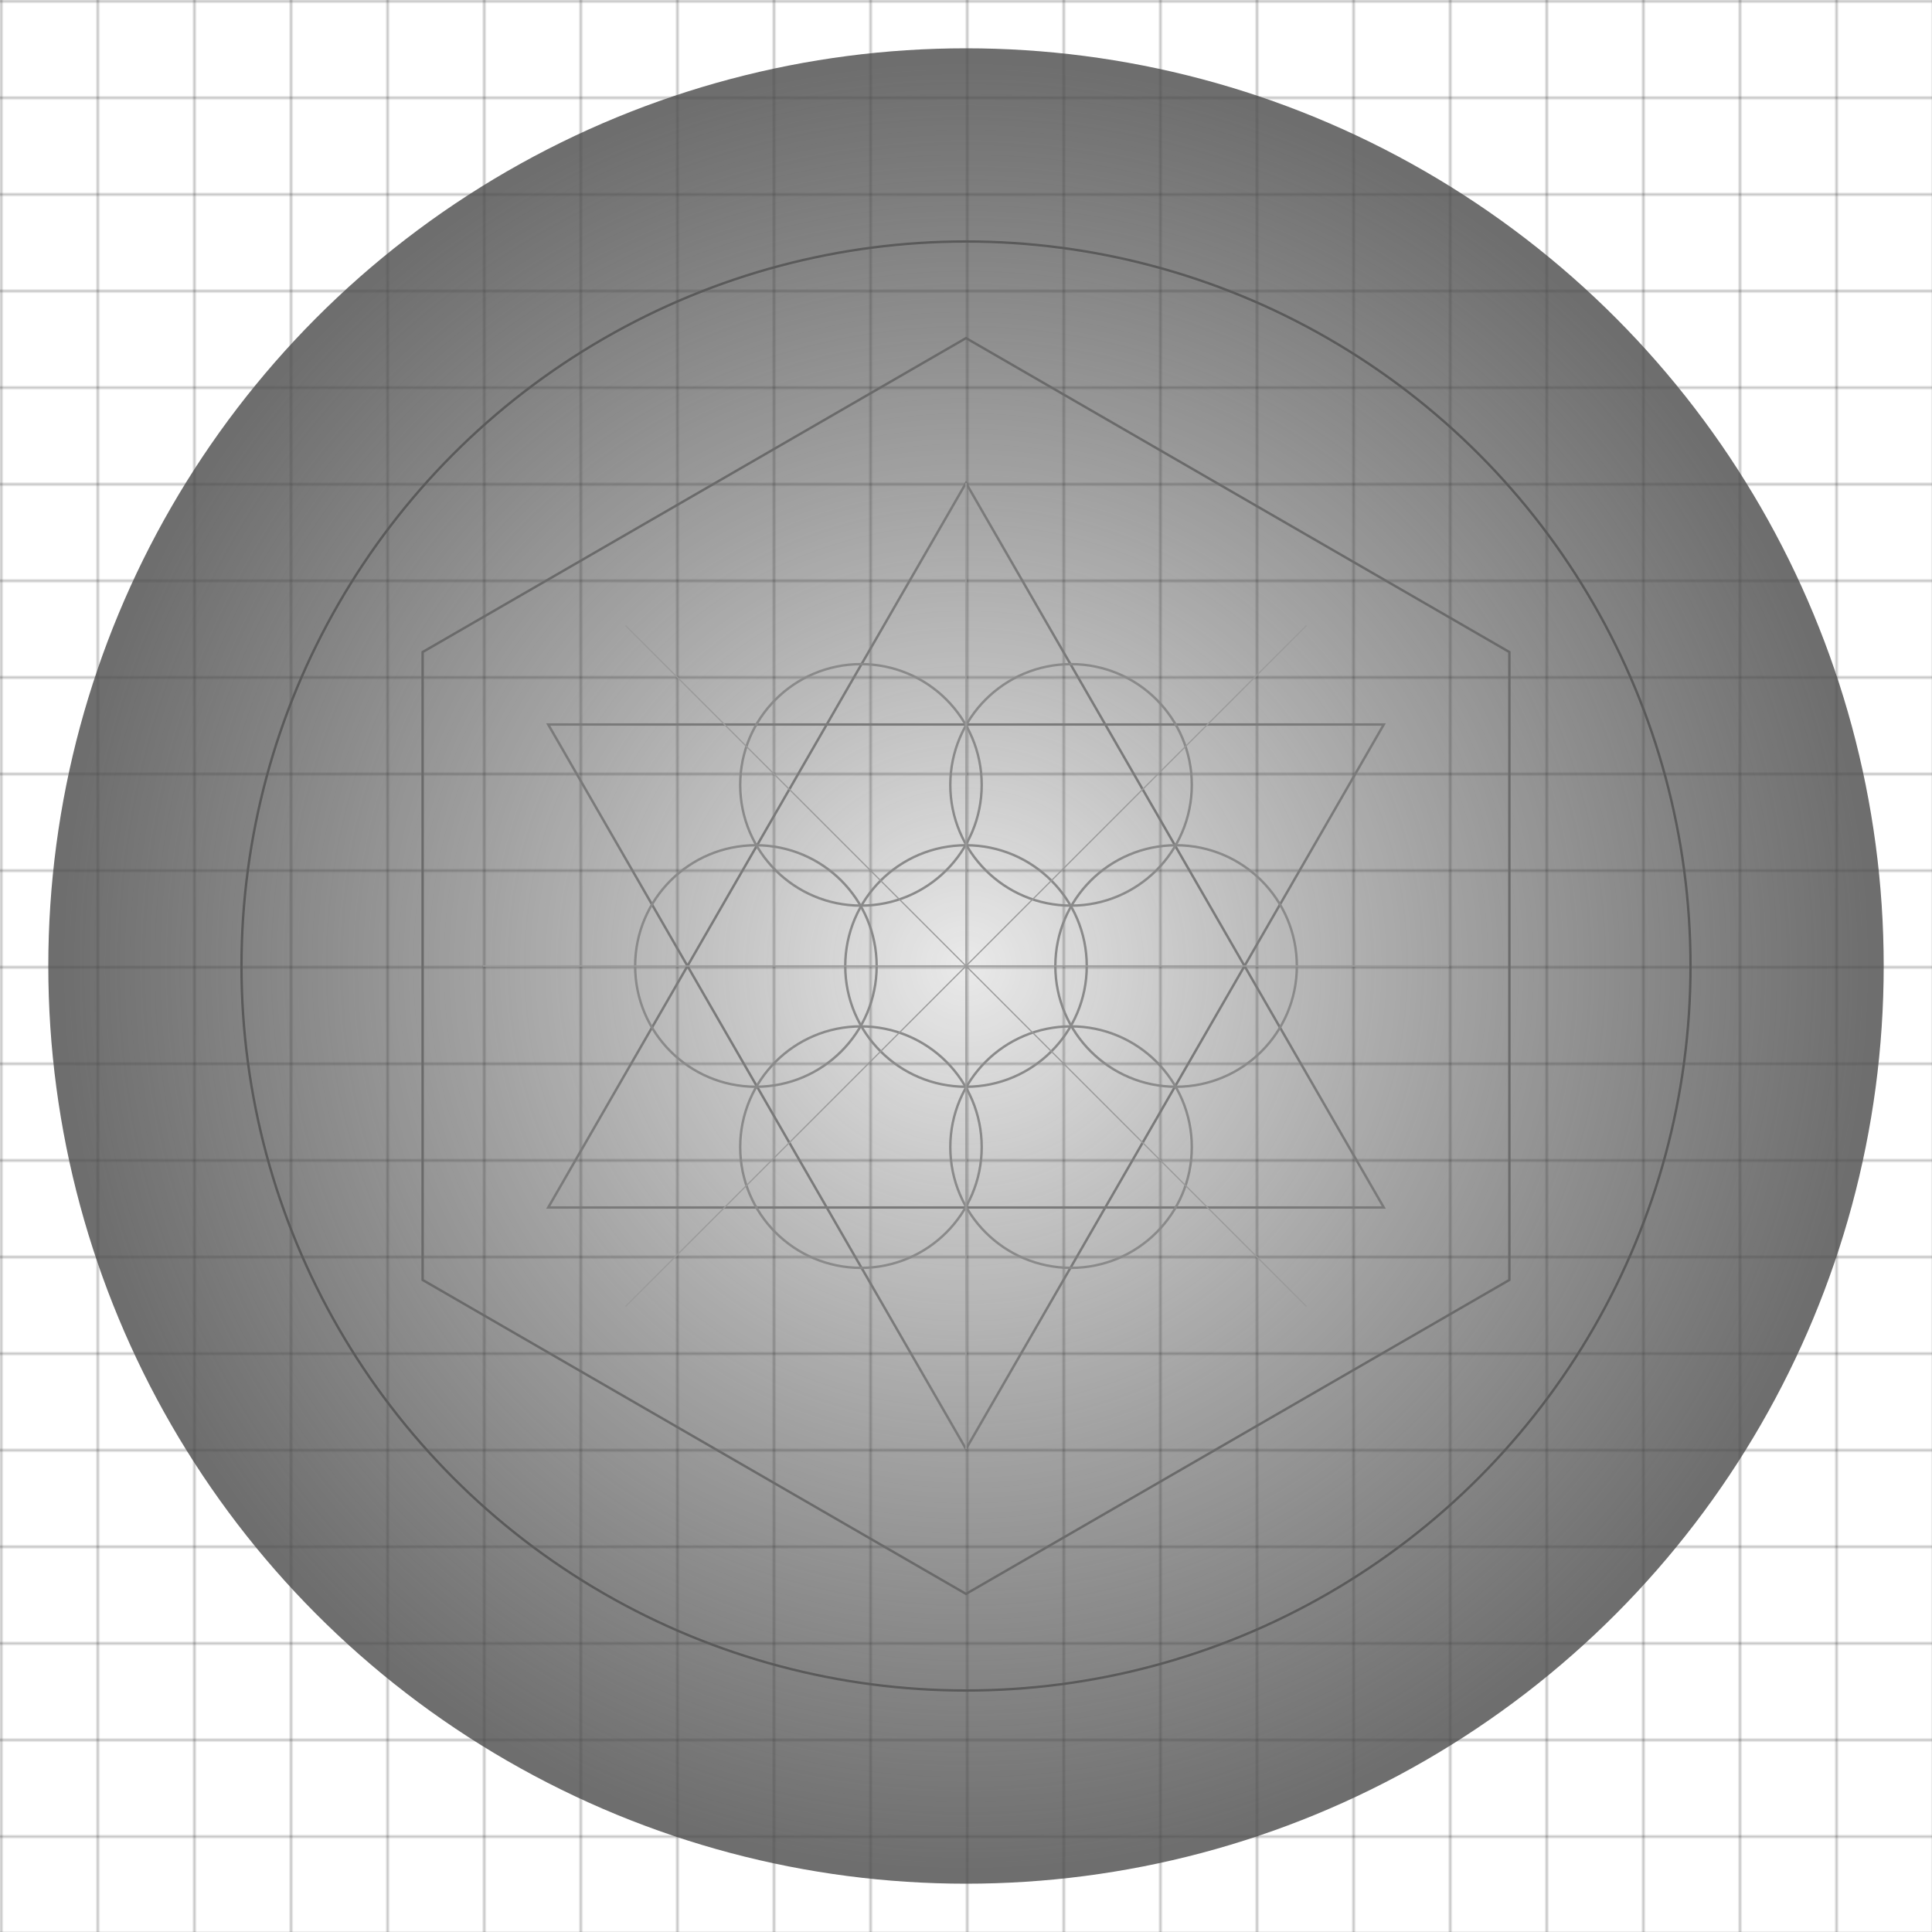 <svg viewBox="0 0 800 800" xmlns="http://www.w3.org/2000/svg">
    <!-- Holographic Grid Background -->
    <defs>
        <pattern id="grid" width="40" height="40" patternUnits="userSpaceOnUse">
            <path d="M 40 0 L 0 0 0 40" fill="none" stroke="#1a1a1a" stroke-width="0.5"/>
        </pattern>
        
        <radialGradient id="holoGrad" cx="50%" cy="50%" r="50%">
            <stop offset="0%" style="stop-color:#2a2a2a;stop-opacity:0.1"/>
            <stop offset="100%" style="stop-color:#4a4a4a;stop-opacity:0.8"/>
        </radialGradient>
    </defs>
    
    <!-- Base Holographic Field -->
    <rect width="800" height="800" fill="url(#grid)"/>
    <circle cx="400" cy="400" r="380" fill="url(#holoGrad)"/>
    
    <!-- Sacred Geometric Forms -->
    <!-- Metatron's Cube Base -->
    <g transform="translate(400 400)">
        <!-- Outer Circle -->
        <circle r="300" fill="none" stroke="#5a5a5a" stroke-width="1"/>
        
        <!-- Inner Hexagon -->
        <path d="M 0,-260 L 225,-130 L 225,130 L 0,260 L -225,130 L -225,-130 Z" 
              fill="none" stroke="#6a6a6a" stroke-width="1"/>
        
        <!-- Star Tetrahedron -->
        <path d="M 0,-200 L 173,100 L -173,100 Z M 0,200 L 173,-100 L -173,-100 Z" 
              fill="none" stroke="#7a7a7a" stroke-width="1"/>
        
        <!-- Central Flower of Life Pattern -->
        <g>
            <circle r="50" fill="none" stroke="#8a8a8a" stroke-width="1"/>
            <circle r="50" transform="translate(87,0)" fill="none" stroke="#8a8a8a" stroke-width="1"/>
            <circle r="50" transform="translate(43.5,75)" fill="none" stroke="#8a8a8a" stroke-width="1"/>
            <circle r="50" transform="translate(-43.5,75)" fill="none" stroke="#8a8a8a" stroke-width="1"/>
            <circle r="50" transform="translate(-87,0)" fill="none" stroke="#8a8a8a" stroke-width="1"/>
            <circle r="50" transform="translate(-43.5,-75)" fill="none" stroke="#8a8a8a" stroke-width="1"/>
            <circle r="50" transform="translate(43.5,-75)" fill="none" stroke="#8a8a8a" stroke-width="1"/>
        </g>
        
        <!-- Connecting Lines -->
        <g stroke="#9a9a9a" stroke-width="0.5">
            <line x1="-200" y1="0" x2="200" y2="0"/>
            <line x1="0" y1="-200" x2="0" y2="200"/>
            <line x1="-141" y1="-141" x2="141" y2="141"/>
            <line x1="-141" y1="141" x2="141" y2="-141"/>
        </g>
    </g>
</svg>
